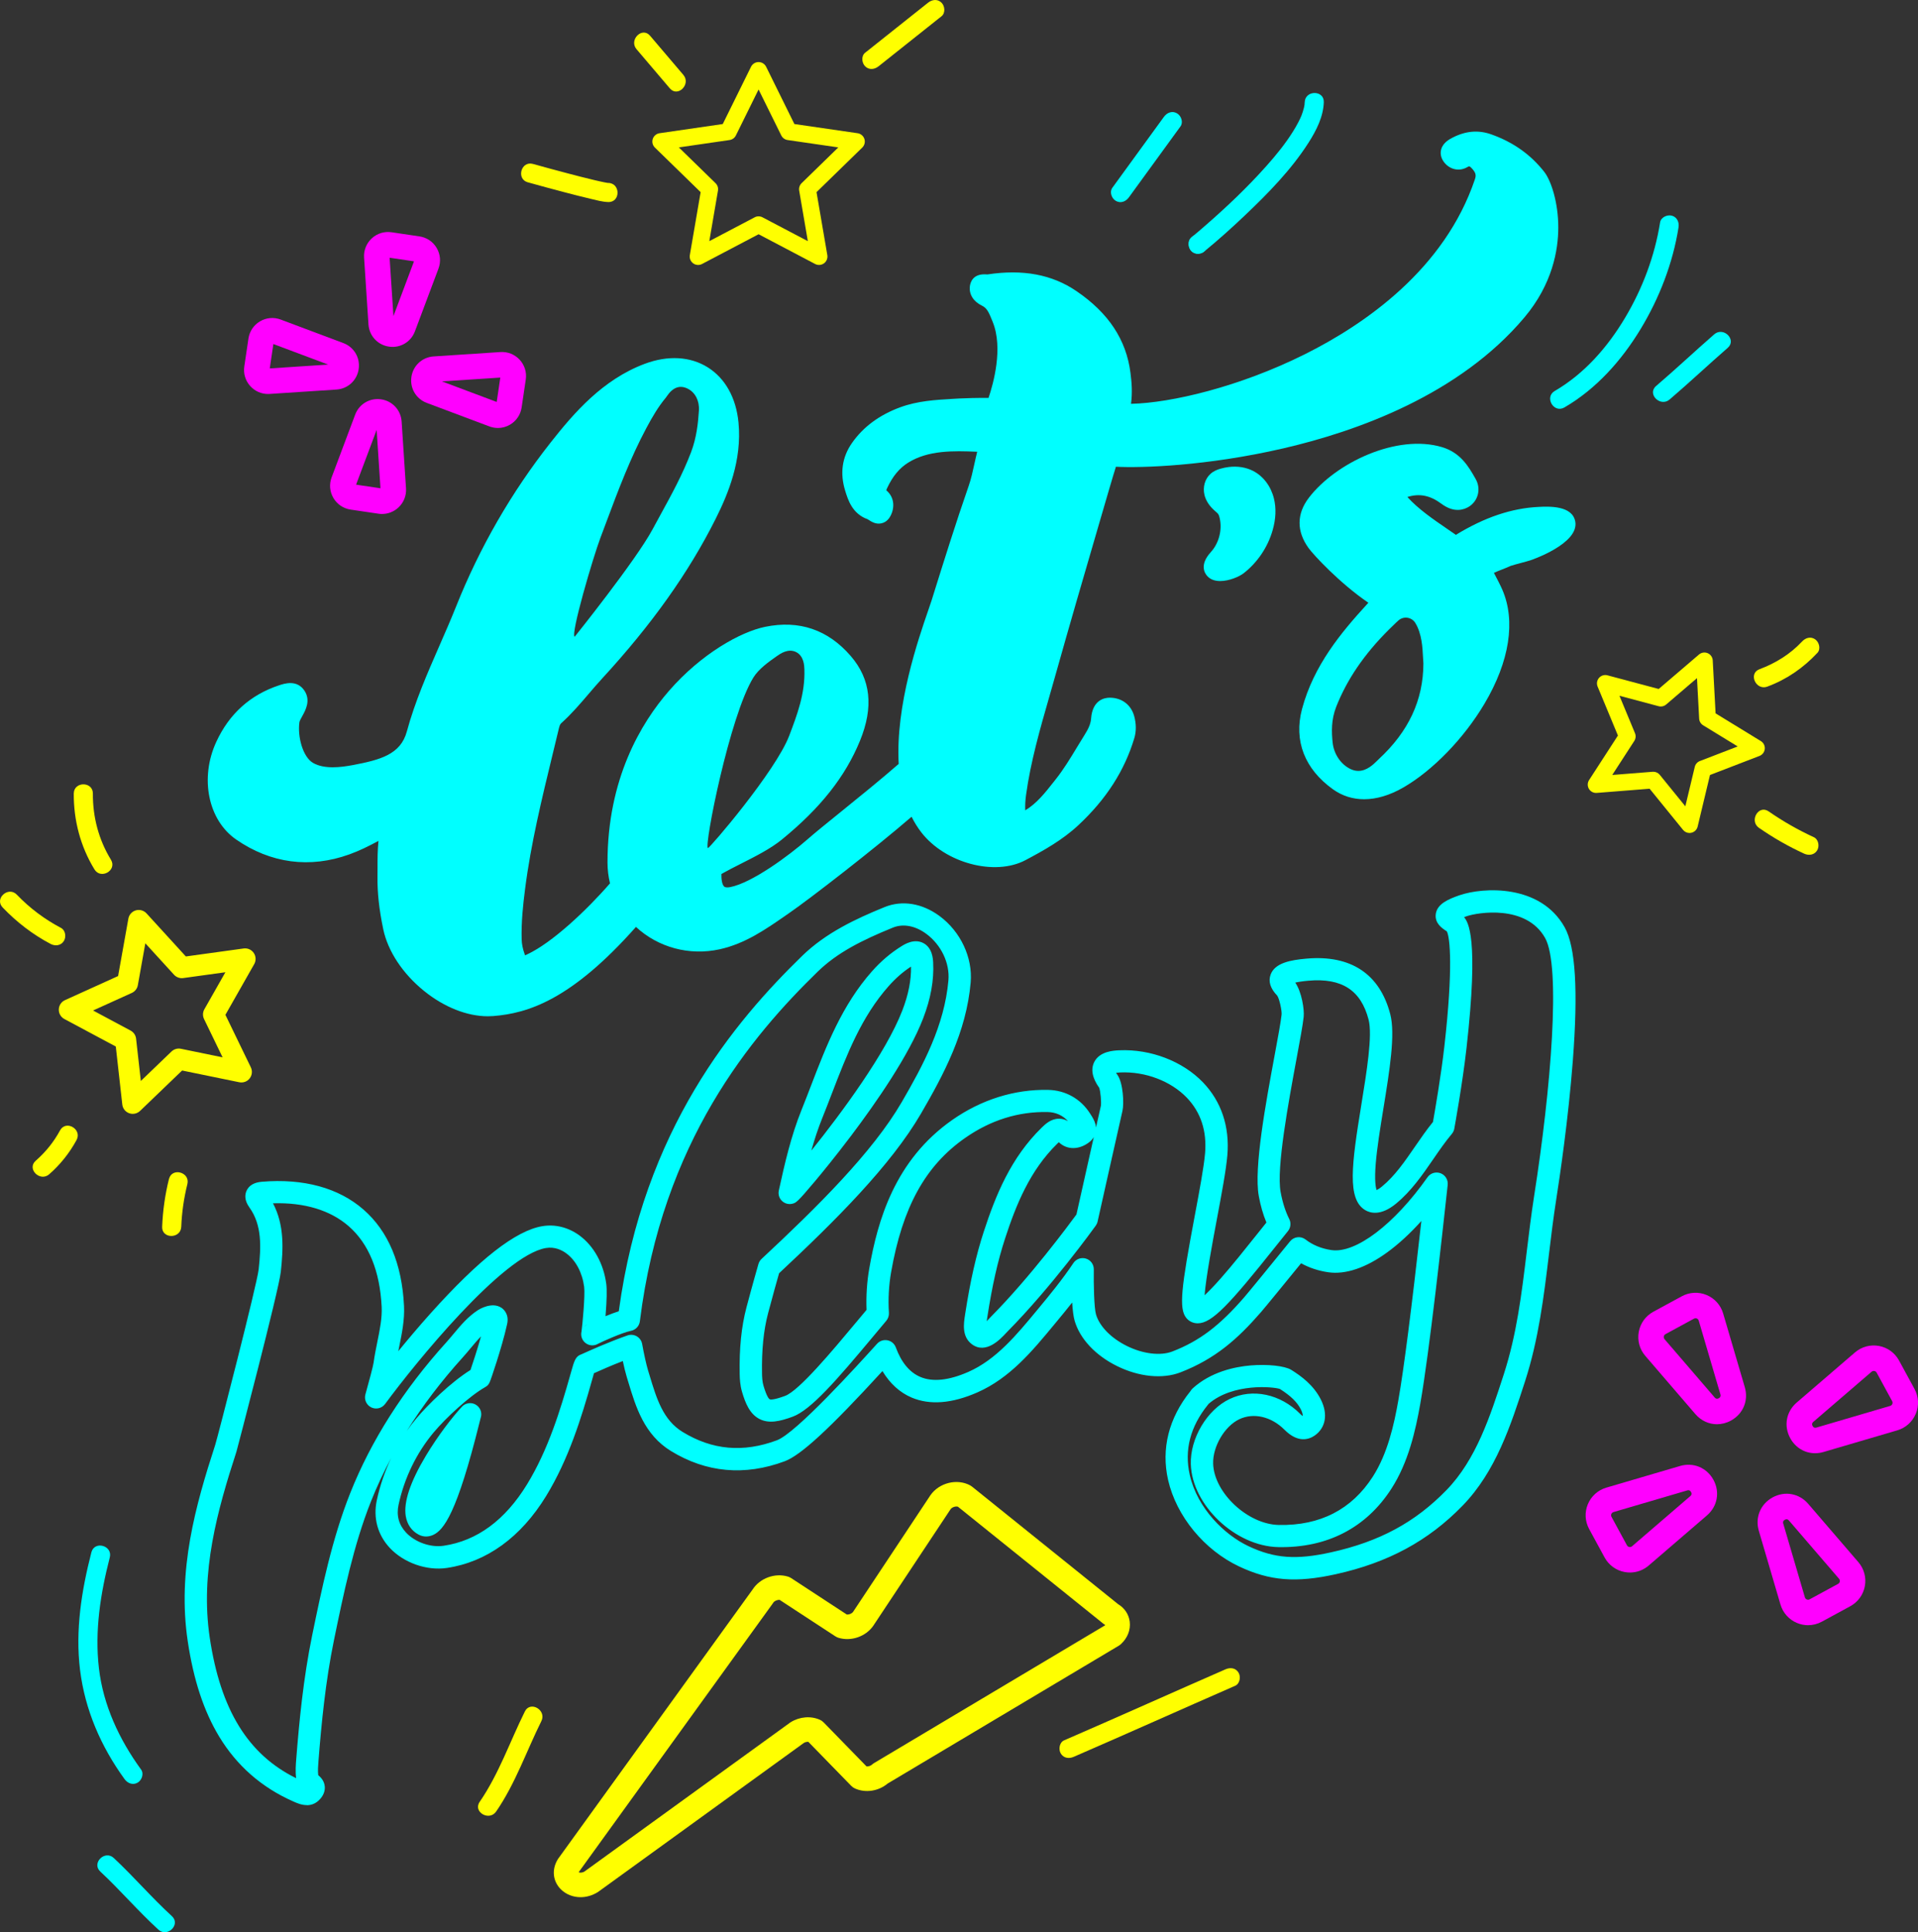 <svg xmlns="http://www.w3.org/2000/svg" width="1072.15" height="1080" viewBox="0 0 1072.15 1080"><rect x="0" y="0" width="1072.15" height="1080" fill="#333333" stroke="none"/><g id="a"/><g id="b"><g id="c"><g id="d"><g><path d="M682.09 324.77c-2.75.0-5.35-.74-7.19-2.73-1.56-1.69-4.49-6.39 1.96-13.46 4.55-4.98 6.47-12.48 4.91-19.11-.25-1.05-.51-1.77-.79-2.15-.26-.36-.86-.88-1.44-1.39-.39-.34-.77-.68-1.14-1.03-2.65-2.5-4.36-5.26-5.09-8.2-1.09-4.41.24-9.07 3.4-11.88 1.83-1.64 3.92-2.38 5.54-2.84 1.54-.44 3.1-.76 4.64-.95 4.95-.6 9.65.16 13.59 2.19 5.7 2.94 9.95 8.56 11.64 15.42 1.34 5.4 1.1 11.35-.71 17.68-2.72 9.53-8.5 18.11-16.28 24.14-2.27 1.76-7.92 4.31-13.05 4.31z" fill="aqua"/><path d="M863.2 96.03c-7.57-9.63-17.19-16.46-29.39-20.86-7.31-2.64-14.48-2.05-21.92 1.8-1.54.8-5.15 2.66-6.24 6.39-.59 2.02-.31 4.21.81 6.15 1.41 2.46 3.73 4.27 6.35 4.96 2.54.67 5.15.28 7.54-1.13.8-.47 1.17-.68 2.69 1.09 1.9 2.21 2.21 3.45 1.44 5.74-16.89 50.11-61.13 80.92-95.27 97.93-36.17 18.03-74.44 27.13-96.99 27.62.87-6.29.36-12.25-.3-17.37-2.37-18.46-12.23-33.38-30.14-45.6-13.63-9.31-29.92-12.37-49.78-9.36-.14.0-.42-.02-.63-.03-7.55-.52-8.96 4.49-9.22 6.67-.54 4.47 1.97 8.51 6.72 10.8 2.84 1.37 3.86 3.65 5.87 8.66l.21.53c5.9 14.62.31 34.5-2.37 42.4-5.51-.08-13.57.14-16.52.32-1.18.08-2.37.14-3.55.21-9.61.56-19.55 1.15-29.15 4.65-11.73 4.28-20.86 11.03-27.15 20.07-5.5 7.9-6.77 16.86-3.76 26.62 1.58 5.13 3.96 12.88 12.54 15.94.16.08.51.31.74.46 1.46.94 3.91 2.52 7 1.82 1.32-.29 3.2-1.13 4.63-3.41 2.65-4.24 3.18-10.75-1.93-15.04.05-.21.16-.58.43-1.16 3.13-6.72 6.92-11.29 11.95-14.39 11.04-6.81 24.86-6.61 38.44-6-.6 2.36-1.12 4.71-1.62 7.01-.91 4.18-1.78 8.13-3.1 11.95-7.23 20.77-13.88 42.07-20.32 62.68l-.42 1.34c-.4 1.29-1.05 3.17-1.88 5.56-5.57 16.13-18.4 53.31-16.54 85.93-9.6 8.41-22.25 18.64-32.55 26.97-7.73 6.25-14.41 11.65-18.12 14.92-10.85 9.54-31.38 24.59-43.49 26.97-1.17.23-2.72.36-3.45-.34-1.2-1.16-1.59-4.28-1.5-6.99 3.28-1.87 7.01-3.76 10.93-5.74 8.14-4.11 16.56-8.37 22.82-13.47 21.62-17.64 35.5-35.19 43.7-55.21 7.75-18.93 6.06-34.45-5.17-47.43-12.72-14.71-28.82-20.19-47.85-16.29-13.67 2.8-35.58 14.94-53.72 35.77-15.7 18.02-34.4 49.29-34.38 95.95.0 3.96.47 7.86 1.4 11.65-13.05 15.05-32.43 33.26-46.23 39.67-.5.23-.92.42-1.25.56-.08-.19-.16-.42-.25-.67-1.05-2.91-1.59-5.6-1.66-8.23-.26-9.67.76-19.25 1.91-28.15 3.25-25.38 9.42-50.69 15.37-75.18 1.19-4.88 2.37-9.75 3.54-14.64.37-1.53.73-2.34 1.24-2.8 5.74-5.15 10.7-10.95 15.49-16.56 2.43-2.84 4.94-5.77 7.48-8.53 27.65-30.05 48.39-59.22 63.41-89.19 7.02-14 14.81-32.78 12.77-53.89-1.33-13.78-7.45-24.73-17.23-30.83-9.77-6.09-22.26-6.78-35.18-1.94-23.49 8.81-39.47 27.33-52.61 44-21.87 27.76-39.64 58.57-52.81 91.57-2.93 7.34-6.18 14.76-9.32 21.93-6.74 15.41-13.72 31.34-18.26 48.06-3.47 12.77-14.79 15.83-30.39 18.76-6.42 1.2-15.69 2.39-22-1.24-5.76-3.31-8.78-14.77-7.64-22.8.1-.68.94-2.19 1.55-3.29 1.84-3.29 4.91-8.8 1.27-14.29-4.19-6.32-11.19-4-14.18-3.01-16.09 5.32-27.91 15.97-35.12 31.63-9.33 20.25-4.57 43.69 11.06 54.53 19.34 13.4 41.22 16.3 63.29 8.37 5.62-2.02 10.81-4.59 16.32-7.56-.53 5.22-.53 10.14-.53 14.96.0 1.65.0 3.29-.02 4.93-.12 8.99.9 18.35 3.21 29.44 2.57 12.31 10.89 24.91 22.84 34.56 11.24 9.08 24.05 14.13 35.64 14.13 1.04.0 2.07-.04 3.08-.12 19.03-1.53 43.33-8.75 79.71-49.82 12.42 11.5 29.86 16.25 46.89 12.48 14.08-3.12 25.45-11 36.44-18.62l2.38-1.65c11.3-7.79 47.3-35.6 68.36-53.79 1.57 3.15 3.39 6.07 5.44 8.72 13.31 17.21 41.06 24.62 58.21 15.55 10.11-5.35 20.72-11.26 29.62-19.58 15.56-14.53 25.78-30.43 31.24-48.61 1.14-3.79 1.11-8.08-.08-12.38-1.75-6.31-6.97-10.24-13.64-10.24-2.88.0-9.68 1.15-10.45 11.74-.22 3.08-1.66 5.92-3.74 9.24-1.43 2.27-2.84 4.6-4.2 6.84-3.8 6.28-7.4 12.21-11.69 17.63l-1.23 1.56c-4.91 6.23-9.55 12.12-15.94 15.95-.12-2.67.03-5.55.45-8.57 2.55-18.58 7.85-37.03 12.98-54.86 1.09-3.79 2.18-7.58 3.24-11.37 8.05-28.67 16.54-57.75 24.75-85.88 1.75-5.99 3.5-11.97 5.24-17.96 1.96-6.72 3.23-10.88 4.03-13.41 14.31.74 50.84-.39 93.5-10.25 41.47-9.58 98.54-30.06 134.86-73.22 15.63-18.57 18.92-37.62 18.92-50.32.0-13.81-3.96-26.07-7.87-31.05zM335.73 300.35c1.07-2.84 2.14-5.68 3.2-8.53 6.55-17.53 13.33-35.65 22.43-52.65 3.5-6.53 6.68-11.91 10.82-16.88.13-.16.37-.51.58-.82 3.36-4.99 7.29-6.41 11.68-4.22 4.2 2.1 6.6 6.78 6.25 12.22-.45 6.96-1.31 15.16-4.37 23.23-4.66 12.3-10.96 23.8-17.06 34.93-1.49 2.72-2.97 5.43-4.44 8.16-9.4 17.52-43.58 60.11-43.58 60.11-2.43-1.19 10.23-44.3 14.49-55.57zm59.98 173.66c-2.19-1.09 12.2-74.01 25.44-95.34 3.01-4.85 8.6-8.78 13.09-11.93l.06-.04c1.89-1.33 6.31-4.43 10.7-2.24 4.39 2.19 4.58 7.62 4.65 9.67.47 13.54-4.08 25.49-8.47 37.05-7.57 19.92-44.71 63.22-45.47 62.85z" fill="aqua"/><path d="M880.56 291.52c-1.62-9.08-14.81-8.46-20.45-8.19-15.13.72-30.28 5.83-46.28 15.62-1.51-1.05-3.03-2.09-4.52-3.11-8.11-5.55-16.48-11.28-22.6-18.05 6.79-2.11 12.69-.93 19.1 3.83 7.06 5.25 12.59 3.26 15.26 1.62 5.25-3.24 6.93-10.04 3.83-15.48l-.24-.43c-3.62-6.35-8.12-14.26-18.48-17.38-25.31-7.62-59.57 8.75-74.49 28.21-6.95 9.06-6.99 18.84-.14 28.27 2.59 3.57 17.07 19.35 33.36 30.47-.35.39-.68.75-.96 1.06-14.09 15.43-29.66 33.94-36.15 58.43-4.67 17.61 1.5 33.53 17.38 44.83 5.17 3.68 11.05 5.51 17.37 5.51 6.83.0 14.17-2.15 21.66-6.43 16.56-9.48 34.04-27.48 45.61-46.98 14.02-23.64 17.55-46.28 9.95-63.75-1.06-2.44-3.04-6.28-4.68-9.37 1.34-.64 2.88-1.24 4.38-1.83 1.63-.64 3.31-1.29 4.96-2.07.79-.29 3.61-1.05 5.49-1.56 2.17-.58 4.22-1.13 5.64-1.58.27-.09 27.23-9.2 25.01-21.63zM770.79 424.26c-.35.32-.7.67-1.06 1.02-2 1.97-5.7 5.61-10.44 5.61-1.32.0-2.73-.28-4.2-.97-5.48-2.54-9.46-8.35-10.15-14.82-.62-5.84-.87-12.8 2.01-20.09 6.06-15.32 15.66-29.39 29.34-43.01 3.64-3.63 5.28-5.08 5.45-5.23 1.38-1.21 3.22-1.75 5.04-1.48 1.82.28 3.42 1.34 4.38 2.91 3.65 5.97 4.04 13.87 4.29 19.1.05 1.13.11 2.2.18 2.84.03.24.04.49.04.73-.09 20.49-8.23 37.96-24.9 53.39z" fill="aqua"/><path d="M171.49 1008.95c-3 0-5.72-1.23-7.3-1.94l-.52-.23c-17.49-7.76-31.32-19.9-41.12-36.08-8.61-14.23-14.38-31.71-17.62-53.46-5.88-39.43 4.37-75.77 15.37-109.62 1.47-4.68 23.39-89.81 24.29-98.11 1.35-12.57 1.97-24.69-5.2-34.67-2.94-4.09-2.46-7.33-1.54-9.33 1.36-2.95 4.21-4.62 8.49-4.98 23.31-1.96 42.97 3.41 56.84 15.54 13.86 12.11 21.48 30.21 22.66 53.8.39 7.77-1.16 15.37-2.66 22.73-.18.89-.36 1.77-.54 2.64 5.26-6.44 11.4-13.72 17.96-21.05 27.18-30.32 47.61-46.3 62.48-48.82 7.24-1.23 14.67.63 20.92 5.24 7.99 5.9 13.43 15.77 14.91 27.08.41 3.16.29 8.99-.38 17.33-.02.22-.04.44-.05.65 2.81-1.16 5.29-2.08 7.42-2.77 13.8-101.89 64.97-162.07 102.49-198.61 13.2-12.85 29.94-20.71 46.08-27.28 9.81-4 21.01-2.18 30.72 4.98 11.79 8.7 18.62 23.28 17.41 37.16-2.43 27.75-15.04 51.38-27.74 73.22-16.92 29.09-48.04 60.07-79.36 89.3-1.05 3.69-3.69 13.03-6.16 22.4-2.52 9.55-3.62 20.63-3.37 33.87.03 1.75.15 4.34.79 6.51 1.88 6.42 3.16 7.49 3.51 7.66.34.17 1.98.55 8.58-1.89 7.82-2.89 26.34-25.09 39.87-41.3 1.92-2.31 3.82-4.58 5.68-6.79-.31-7.7.2-15.64 1.51-23.1 4.71-26.85 14.24-60.56 46.44-83.08 16.25-11.37 34.8-17.17 53.58-16.77 9.66.2 18.17 4.98 23.35 13.12l.33.52c.98 1.51 2.2 3.39 2.76 5.68.14.57.23 1.14.28 1.7 1.25-5.57 2.25-9.98 2.72-12.03.36-1.76-.17-8.33-.95-10.23-1.59-2.26-5.68-8.37-2.8-14.24 3.03-6.17 11.06-6.52 14.09-6.65 17.47-.77 35.4 6.11 46.76 17.94 10.25 10.68 14.96 24.75 13.61 40.71-.7 8.3-3.25 21.88-5.95 36.25-2.37 12.62-5.99 31.92-6.78 42.01 2.05-1.88 4.94-4.79 8.93-9.31 6.54-7.4 14.06-16.85 20.71-25.18 1.69-2.11 3.33-4.18 4.92-6.16-1.86-4.47-3.29-9.45-4.27-14.83-2.83-15.58 3.95-52.13 8.9-78.82 1.82-9.83 3.4-18.33 3.86-22.56.23-2.11-1.25-8.98-2.47-10.63-3.85-4-5.08-7.96-3.65-11.78 2.42-6.49 11.1-8.11 20.12-8.89 24.73-2.15 40.89 8.59 46.74 31.05 2.92 11.25-.35 31.36-3.81 52.64-1.78 10.94-3.62 22.25-4.33 31.19-.73 9.21.0 13.03.51 14.5.67-.31 1.68-.91 2.98-1.98 7.2-5.92 12.66-13.85 18.44-22.25 3.17-4.61 6.45-9.37 10.09-13.86 1.03-5.79 4.57-26.26 6.36-42.16l.06-.53c4.9-43.32 3.09-60.44 1.34-63.81-.21-.15-.49-.34-.71-.48-1.99-1.33-6.14-4.1-5.49-9.19.73-5.73 7.19-8.42 13.18-10.5 13.36-4.63 45.34-6.35 58.87 17.87 6.1 10.91 7.59 35.38 4.55 74.82-2.5 32.46-7.32 64.98-9.28 77.46-1.59 10.15-2.84 20.45-4.04 30.42-2.83 23.4-5.76 47.59-13.37 71.07l-.02.07c-8.03 24.76-16.34 50.36-34.93 69.48-19.12 19.66-41.64 31.83-70.85 38.28-22.23 4.91-36.88 3.74-54.02-4.33-19.5-9.18-35.08-28.12-39.69-48.26-4-17.49.33-34.7 12.51-49.79.33-.57.74-1.08 1.22-1.51 10.14-9.17 23.23-12.03 32.42-12.81 9.37-.8 19.11.26 22.65 2.47 5.58 3.48 12.51 8.52 16.58 16.63 4.06 8.09 2.73 15.79-3.49 20.11-3.01 2.08-9.19 4.44-16.85-3.26-7.35-7.38-17.27-9.69-25.28-5.87-8.22 3.91-14.9 15.3-14.6 24.86.52 16.29 19.37 33.88 36.68 34.23 23.08.46 40.77-8.63 52.58-27.02 8.21-12.79 11.84-28.85 14.3-42.88 3.03-17.23 7.34-50.83 12.83-100.01-6.27 6.97-12.69 12.89-19.04 17.51-11.95 8.71-23.38 12.56-33.02 11.15-5.55-.81-10.63-2.5-15.17-5.02-8.91 10.95-20.1 24.65-22.5 27.4-12.74 14.65-25.25 25.96-44.92 33.57-9.96 3.86-23.22 2.54-35.46-3.51-12.12-5.99-20.77-15.24-23.72-25.36-.69-2.36-1.11-6.11-1.37-10.16-3.14 3.99-6.13 7.59-8.68 10.67l-1.52 1.84c-12.08 14.61-24.58 29.71-42.75 37.71-14.21 6.26-26.59 7.23-36.79 2.9-6.6-2.8-12.14-7.85-16.31-14.8-29.59 32.31-45.64 47.07-54.67 50.42-22.36 8.31-43.75 6.38-63.56-5.74-14.96-9.15-19.64-24.65-23.77-38.32-.32-1.06-.64-2.11-.96-3.16-.69-2.24-1.47-5.48-2.18-8.81-6.67 2.59-12.9 5.36-16.12 6.81-.22.77-.49 1.73-.78 2.76l-.44 1.57c-5.73 20.31-12.91 43.71-25.54 64.34-14.09 23.01-33.28 36.9-55.49 40.17-11.25 1.66-24.07-2.85-31.88-11.21-6.82-7.3-9.39-16.8-7.24-26.74 1.77-8.17 4.48-16.09 8.04-23.55-4.31 8.04-8.1 16.19-11.37 24.42-9.71 24.47-15.25 51.33-20.61 77.31-4.79 23.21-7.08 47.25-8.69 67.71-.2 2.57-.43 5.44-.14 7.86 1.25 1.07 3.4 3.09 3.67 6.4.13 1.63-.18 4.13-2.44 6.77-2.38 2.77-5.09 3.64-7.61 3.64zm-18.86-336.32c6.41 12.21 5.7 25.51 4.34 38.2-1.15 10.67-24.61 99.98-24.82 100.63-10.54 32.44-20.38 67.18-14.9 103.93 5.99 40.2 21.37 65.26 48.29 78.51-.49-3.75-.2-7.5.05-10.61 1.64-20.84 3.99-45.37 8.91-69.25 5.47-26.51 11.12-53.92 21.23-79.39 11.71-29.5 29.8-57.89 53.77-84.39 1.32-1.46 2.61-3.01 3.98-4.64 4.01-4.81 8.15-9.78 13.81-13.42.31-.2 7.74-4.9 13.13-1.15 1.03.71 4.28 3.47 3.07 8.98-1.53 6.96-4.02 15.26-5.84 21-1.06 3.34-1.98 6.1-2.57 7.82-1.45 4.28-1.8 5.3-3.9 6.49-8.67 4.89-21.92 17.09-28.86 25.4-9.53 11.43-16.28 25.35-19.52 40.27-1.3 6 .1 11.24 4.17 15.59 5.07 5.42 13.69 8.46 20.97 7.39 18.7-2.75 34.41-14.31 46.68-34.35 11.8-19.28 18.67-41.71 24.17-61.22l.44-1.56c1.76-6.26 2.48-8.81 5.8-9.9.18-.08.42-.19.74-.33 3.63-1.64 14.68-6.63 25.01-10.21 1.72-.6 3.61-.41 5.19.51 1.57.92 2.66 2.48 2.98 4.27 1.01 5.61 2.38 11.76 3.26 14.63.33 1.07.65 2.14.98 3.22 3.83 12.66 7.44 24.63 18.35 31.3 16.62 10.17 33.86 11.7 52.72 4.69 10.74-3.99 44.82-41.61 56.02-53.97 1.46-1.61 3.66-2.35 5.8-1.93 2.14.41 3.9 1.92 4.66 3.96 3.1 8.42 7.71 13.98 13.71 16.52 6.91 2.94 15.96 1.98 26.9-2.84 15.47-6.81 27.01-20.76 38.17-34.25l1.53-1.85c5.32-6.42 12.6-15.2 18.97-24.72 1.54-2.29 4.4-3.3 7.03-2.48 2.64.82 4.41 3.29 4.37 6.05-.14 8.22.16 21.44 1.22 25.11 1.95 6.68 8.41 13.29 17.28 17.68 9.03 4.46 18.78 5.63 25.45 3.06 14.98-5.8 26.2-14.24 40.01-30.13 2.36-2.71 15.21-18.43 25.77-31.44 2.13-2.63 5.98-3.07 8.65-1 4 3.1 8.87 5.09 14.45 5.91 13.58 1.99 35.16-14.37 53.71-40.71 1.64-2.33 4.64-3.25 7.3-2.24 2.66 1.01 4.3 3.69 3.98 6.52-.11 1.01-.3 2.74-.56 5.07-2.38 21.78-9.62 88.04-14.75 117.19-2.68 15.25-6.69 32.81-16.09 47.45-14.1 21.97-36 33.29-63.31 32.74-23.94-.48-48.15-23.41-48.88-46.28-.46-14.46 9.07-30.49 21.69-36.5 12.85-6.12 28.34-2.85 39.47 8.33.56.57 1 .94 1.32 1.19.26-.99-.44-2.64-.95-3.67-2.06-4.1-5.69-7.65-11.76-11.47-3.67-1.25-26.13-3.41-39.81 8.32-.12.16-.24.33-.38.5-9.91 12.22-13.32 25.44-10.15 39.31 4.3 18.82 19.6 33.54 32.85 39.77 14.53 6.84 26.57 7.74 46.03 3.44 27.1-5.99 47.03-16.72 64.61-34.81 16.58-17.04 24.42-41.24 32.01-64.64l.02-.07c7.24-22.33 9.97-44.86 12.85-68.72 1.22-10.07 2.48-20.48 4.1-30.85 9.47-60.35 15.05-128.37 6.17-144.27-10.54-18.86-37.75-14.32-43.93-12.18-.5.17-.96.34-1.38.49.03.04.06.08.09.12 2.05 2.68 8.29 10.85 1.27 73l-.06.52c-2.14 19.05-6.58 43.55-6.77 44.59-.19 1.06-.66 2.06-1.35 2.89-3.7 4.41-6.98 9.17-10.45 14.22-6.01 8.74-12.23 17.77-20.79 24.81-8.52 7.01-14.45 5.27-17.22 3.61-10.2-6.11-7.61-25.39-2.15-58.95 2.96-18.18 6.32-38.79 4.05-47.5-4.28-16.48-14.96-23.4-33.6-21.78-3.47.3-5.83.7-7.4 1.06 3.62 5.21 5.15 15.1 4.7 19.19-.51 4.69-2.05 12.98-4 23.47-4.5 24.29-11.31 61-8.89 74.33 1.05 5.76 2.67 10.86 4.84 15.18 1.1 2.18.81 4.81-.72 6.71-2.29 2.83-4.74 5.91-7.28 9.09-25.37 31.83-35.16 42.43-43.11 42.47h-.05c-2.55.0-4.82-1.07-6.41-3.02-4.25-5.23-2.82-16.86 4.73-57.03 2.64-14.06 5.13-27.34 5.78-35 1.05-12.46-2.38-22.9-10.18-31.04-8.96-9.33-23.22-14.74-37.23-14.13-.98.04-1.75.12-2.35.2.22.36.49.79.83 1.27 3.15 4.46 3.69 15.95 2.76 19.99-2.02 8.79-13.78 61.34-13.9 61.87-.18.82-.53 1.6-1.02 2.28-1.01 1.4-24.97 34.6-49.41 59.26-.23.23-.51.53-.82.87-3.05 3.28-11.16 11.98-18.98 6.21-5.79-4.27-4.63-11.63-3.87-16.5l.1-.66c2.81-18.22 6.12-32.83 10.42-45.96 6.59-20.16 15.06-41.12 32.28-57.94 1.93-1.89 5.15-5.03 9.67-5.03.04.0.09.0.13.0 1.73.02 3.38.48 4.97 1.39-2.9-3.23-6.87-5.03-11.42-5.12-16.35-.34-31.91 4.54-46.18 14.53-22.2 15.52-34.94 38.66-41.31 75.02-1.28 7.33-1.71 15.17-1.22 22.68.1 1.61-.42 3.19-1.45 4.42-2.34 2.78-4.76 5.68-7.22 8.63-20.64 24.74-34.94 41.24-45.11 45-7.32 2.7-13.26 3.96-18.49 1.33-5.55-2.79-8.02-9-9.86-15.29-1.06-3.61-1.24-7.31-1.29-9.78-.28-14.41.96-26.6 3.78-37.29 3.2-12.13 6.67-24.2 6.71-24.32.31-1.08.91-2.06 1.74-2.83 31.04-28.92 62.02-59.55 78.35-87.63 11.99-20.62 23.89-42.85 26.1-68.04.85-9.64-4.02-19.87-12.39-26.05-6.14-4.53-12.93-5.79-18.63-3.47-17.29 7.05-31.07 13.94-42.09 24.67-36.68 35.72-86.89 94.84-99.36 195.36-.33 2.66-2.33 4.82-4.96 5.34-4.94.99-16.16 6.08-18.36 7.21-1.69 1.03-3.79 1.21-5.64.44-2.53-1.05-4.08-3.63-3.81-6.36.03-.33.08-.64.15-.93.48-3.38 2.09-20.19 1.47-24.96-1.05-7.97-4.68-14.78-9.96-18.68-2.48-1.83-6.47-3.83-11.44-2.99-24.16 4.11-73.06 64.31-89.86 87.16-1.78 2.42-5.05 3.23-7.75 1.91-2.7-1.32-4.08-4.39-3.26-7.29 2.06-7.3 4.34-15.94 4.58-17.76.53-3.92 1.32-7.8 2.08-11.55 1.4-6.9 2.73-13.42 2.42-19.62-1-20.08-7.2-35.23-18.42-45.04-10.26-8.97-24.82-13.36-42.35-12.81zm116.25 74.34c-1.98 2.01-3.88 4.28-5.83 6.62-1.38 1.66-2.82 3.38-4.31 5.03-12.03 13.3-22.51 27.07-31.36 41.22 1.7-2.44 3.49-4.79 5.39-7.06 6.18-7.41 19.25-20.21 30.23-27.04 1.21-3.52 3.73-11.14 5.88-18.76zm66.36 3.54c-.09.08-.19.16-.29.23-.09.07-.19.14-.29.21.2-.13.39-.28.58-.44zm2.1-3.97c-.11.58-.23 1.09-.39 1.55.19-.48.33-1 .39-1.55zm-9.2-6.19c-.68.38-1.24.85-1.68 1.36.48-.51 1.06-.94 1.7-1.33v-.03zm263.73-101.91c-.24.22-.53.49-.88.83-15.3 14.94-23.05 34.25-29.14 52.9-4.08 12.48-7.24 26.45-9.94 43.99l-.11.69c-.07.45-.16 1.01-.24 1.61.7-.7 1.32-1.37 1.67-1.74.42-.45.79-.84 1.09-1.15 21.4-21.6 43.16-50.95 47.4-56.75 1.21-5.41 6.06-27.09 9.7-43.28-.64 1.1-1.51 2.09-2.6 2.92-5.7 4.35-12.46 4.32-16.95-.03zm-353.66 220.38c-1.45.0-2.89-.36-4.23-1.08-3.94-2.1-6.41-5.69-7.17-10.36-1.26-7.8 2.52-19.12 11.24-33.67 6.81-11.36 15.1-22.04 20.03-27.29.78-.94 1.94-1.78 3.7-2.07 2.45-.41 4.91.69 6.26 2.78 1.05 1.64 1.25 3.63.64 5.39-.11.41-.34 1.36-.57 2.28-12.65 50.95-20.01 60.48-26.09 63.18-1.25.55-2.53.83-3.81.83zm30.35-65.98c-.29.71-.71 1.37-1.26 1.95-.04.04-.07.07-.11.11.62-.63 1.08-1.35 1.36-2.06zm172.88-119.84c-1.58.0-3.13-.6-4.3-1.72-1.57-1.5-2.25-3.71-1.79-5.83 3.38-15.52 6.9-30.66 12.72-45.11 1.82-4.51 3.6-9.15 5.33-13.65 8.48-22.05 17.25-44.84 34.04-63.79 5.05-5.7 10.48-10.3 16.59-14.09 1.74-1.08 7.04-4.35 12.13-1.68 5.05 2.65 5.37 8.83 5.47 10.86.51 9.91-1.33 20.13-5.61 31.26-7.93 20.61-26.24 46.99-40.2 65.5-8.87 11.75-16.56 21.1-20.35 25.62-9.83 11.72-10.54 11.91-12.43 12.41-.53.14-1.07.21-1.61.21zm67.82-132.74c-4.57 2.99-8.57 6.49-12.49 10.9-15.29 17.26-23.28 38.02-31.74 60-1.75 4.54-3.55 9.23-5.41 13.83-2.36 5.86-4.34 11.92-6.08 18.12 16.79-20.91 41.74-54.64 50.86-78.33 3.4-8.83 4.99-16.87 4.85-24.52z" fill="aqua"/></g><path d="M390.24 148.09c-.98.0-1.94-.3-2.76-.9-1.45-1.05-2.17-2.84-1.87-4.6l6.04-35.19-25.57-24.92c-1.28-1.25-1.74-3.12-1.19-4.82.55-1.7 2.02-2.94 3.8-3.2l35.33-5.13 15.8-32.02c.79-1.6 2.43-2.62 4.22-2.62s3.42 1.02 4.22 2.62l15.8 32.02 35.33 5.13c1.77.26 3.24 1.5 3.8 3.2.55 1.7.09 3.57-1.19 4.82l-25.57 24.92 6.04 35.19c.3 1.76-.42 3.55-1.87 4.6-1.45 1.05-3.37 1.19-4.95.36l-31.6-16.62-31.6 16.62c-.69.36-1.44.54-2.19.54zm33.79-27.17c.75.0 1.5.18 2.19.54l25.36 13.33-4.84-28.24c-.26-1.53.24-3.08 1.35-4.16l20.52-20-28.35-4.12c-1.53-.22-2.86-1.18-3.54-2.57l-12.68-25.69-12.68 25.69c-.68 1.39-2.01 2.35-3.54 2.57l-28.35 4.12 20.52 20c1.11 1.08 1.61 2.64 1.35 4.16l-4.84 28.24 25.36-13.33c.68-.36 1.44-.54 2.19-.54z" fill="#ff0"/><path d="M944.43 465.59c-1.38.0-2.72-.62-3.61-1.72l-18.69-23.02-29.56 2.34c-1.77.14-3.46-.73-4.37-2.26-.91-1.52-.87-3.43.09-4.92l16.12-24.89-11.36-27.38c-.68-1.64-.37-3.52.8-4.85 1.17-1.33 2.99-1.89 4.7-1.43l28.65 7.64 22.53-19.27c1.35-1.15 3.23-1.44 4.86-.74 1.63.7 2.72 2.26 2.82 4.03l1.59 29.61 25.29 15.48c1.51.92 2.37 2.63 2.21 4.39s-1.31 3.29-2.96 3.92l-27.67 10.66-6.9 28.83c-.41 1.72-1.77 3.06-3.5 3.46-.34.08-.69.12-1.03.12zm-20.23-34.23c1.4.0 2.73.63 3.61 1.72l14.28 17.59 5.28-22.04c.36-1.49 1.42-2.71 2.85-3.26l21.15-8.15-19.33-11.83c-1.31-.8-2.14-2.19-2.22-3.72l-1.21-22.63-17.22 14.73c-1.17 1-2.74 1.35-4.23.96l-21.9-5.84 8.69 20.93c.59 1.42.44 3.03-.39 4.32l-12.32 19.02 22.59-1.79c.12.0.25-.01.37-.01z" fill="#ff0"/><path d="M74.21 622.58c-.67.0-1.35-.11-2-.35-2.11-.76-3.6-2.65-3.85-4.88l-3.63-32.41-28.76-15.38c-1.97-1.06-3.18-3.14-3.1-5.38s1.41-4.24 3.45-5.16l29.7-13.47 5.74-32.1c.39-2.2 2.01-3.99 4.16-4.61 2.15-.62 4.47.03 5.98 1.68l21.99 24.08 32.3-4.46c2.22-.31 4.42.67 5.67 2.53 1.26 1.85 1.35 4.26.25 6.21l-16.11 28.35 14.22 29.35c.98 2.01.72 4.41-.65 6.18-1.37 1.77-3.63 2.6-5.83 2.15l-31.94-6.56-23.51 22.59c-1.11 1.07-2.58 1.64-4.08 1.64zm-22.18-57.77 20.97 11.22c1.71.91 2.86 2.61 3.07 4.53l2.65 23.64 17.15-16.48c1.4-1.34 3.36-1.91 5.26-1.52l23.3 4.79-10.37-21.41c-.84-1.74-.78-3.79.18-5.47l11.75-20.68-23.56 3.25c-1.92.26-3.84-.43-5.15-1.86l-16.04-17.57-4.19 23.41c-.34 1.91-1.6 3.52-3.36 4.32l-21.66 9.82z" fill="#ff0"/><path d="M324.51 1060.41c-4.12.0-8.08-1.5-11.02-4.43-4.51-4.5-5.18-11.07-1.69-16.74.09-.15.18-.29.28-.42l108.63-150.39c4.05-6.32 12.49-9.42 19.75-7.21.62.19 1.22.47 1.76.82l31.17 20.4c1.27.08 2.77-.54 3.47-1.49l43.15-65.06s.06-.1.1-.15c4.9-6.99 14.86-9.46 22.21-5.5.37.2.72.43 1.05.7l81.66 65.7c3.63 2.18 5.97 5.71 6.48 9.79.57 4.59-1.24 9.16-4.95 12.56-.34.31-.71.59-1.11.83l-129.24 77.06c-5.14 4.3-12.39 5.42-18.29 2.77-.79-.35-1.5-.85-2.1-1.47l-23.97-24.6c-.72-.05-1.62.11-2.44.57l-114.9 83.2c-.13.1-.27.19-.41.27-3.03 1.88-6.36 2.8-9.59 2.8zm-1.05-13.94c.56.26 1.76.46 3.25-.4l114.91-83.21c.13-.1.27-.19.41-.27 4.99-3.09 11.23-3.6 16.29-1.33.79.35 1.5.85 2.1 1.47l23.98 24.6c.99.07 2.27-.28 3.16-1.1.34-.31.72-.59 1.11-.83l129-76.91c.06-.08.11-.15.15-.21-.33-.19-.65-.4-.95-.64l-81.4-65.49c-1.21-.35-3.2.18-4.1 1.4l-43.15 65.06s-.07.1-.1.15c-4.2 6-12.36 8.81-19.39 6.67-.62-.19-1.22-.47-1.76-.82l-31.17-20.39c-1.34-.07-2.95.62-3.58 1.64-.09.14-.18.29-.28.42l-108.49 150.2z" fill="#ff0"/><g><g><path d="M959.77 796.06c-4.5.0-8.87-1.96-12.08-5.68l-28-32.55c-3.19-3.71-4.51-8.59-3.63-13.4.88-4.81 3.85-8.9 8.14-11.24l15.9-8.64c4.29-2.34 9.35-2.6 13.86-.73 4.51 1.88 7.89 5.64 9.27 10.33l12.1 41.2c2.19 7.46-.93 14.96-7.76 18.68-2.52 1.37-5.19 2.03-7.82 2.03zm-28.76-50.36c-.65.35-.87.9-.94 1.3-.07.4-.06.99.42 1.55l28 32.55c.24.28.98 1.14 2.3.42 1.32-.72 1-1.8.9-2.16l-12.1-41.2c-.21-.71-.7-1.04-1.07-1.19s-.96-.27-1.6.08l-15.9 8.64z" fill="#f0f"/><path d="M1010.72 908.39c-2.09.0-4.19-.41-6.18-1.24-4.51-1.87-7.89-5.64-9.27-10.33l-12.1-41.2c-2.19-7.46.93-14.96 7.75-18.68 6.83-3.71 14.82-2.25 19.89 3.65l28 32.55c3.19 3.71 4.51 8.59 3.63 13.4-.88 4.81-3.85 8.9-8.14 11.24l-15.9 8.64c-2.4 1.3-5.04 1.96-7.68 1.96zm-12.02-59.22c-.28.0-.61.08-.98.28-1.32.72-1 1.8-.9 2.16l12.1 41.2c.21.71.7 1.04 1.07 1.19.38.16.96.27 1.6-.08l15.9-8.64c.65-.35.87-.9.94-1.3.07-.4.06-.99-.42-1.55l-28-32.55c-.17-.2-.6-.7-1.32-.7z" fill="#f0f"/></g><g><path d="M911.13 878.94c-.97.0-1.95-.09-2.93-.27-4.81-.88-8.9-3.85-11.24-8.14l-8.64-15.9c-2.33-4.29-2.6-9.35-.72-13.86 1.87-4.51 5.64-7.89 10.33-9.27l41.2-12.1c7.46-2.19 14.96.92 18.68 7.75 3.71 6.83 2.25 14.82-3.65 19.89l-32.55 28c-2.95 2.54-6.65 3.9-10.47 3.9zm32.66-45.99c-.28.0-.53.07-.66.11l-41.2 12.1c-.71.21-1.04.7-1.19 1.07-.16.37-.27.96.08 1.6l8.64 15.9c.35.65.9.87 1.3.94.4.07.99.06 1.55-.42l32.55-28c.28-.24 1.14-.98.42-2.3-.45-.82-1.03-1.01-1.5-1.01z" fill="#f0f"/><path d="M1014.65 812.27c-5.75.0-11.02-3.08-13.94-8.45-3.71-6.83-2.25-14.82 3.65-19.89l32.55-28c3.71-3.19 8.59-4.51 13.4-3.63 4.81.88 8.9 3.85 11.24 8.14l8.64 15.9c2.33 4.29 2.6 9.35.72 13.86-1.87 4.51-5.64 7.89-10.33 9.27l-41.2 12.1c-1.59.47-3.18.69-4.74.69zm32.74-46c-.36.0-.79.1-1.19.45l-32.55 28c-.28.24-1.14.98-.42 2.3.72 1.32 1.8 1 2.16.9l41.2-12.1c.71-.21 1.04-.7 1.19-1.07.16-.37.27-.96-.08-1.6l-8.64-15.9c-.35-.65-.9-.87-1.3-.94-.11-.02-.23-.03-.36-.03z" fill="#f0f"/></g></g><g><g><path d="M219.43 193.89c-.67.0-1.34-.05-2.02-.15-6.32-.93-11.02-6.03-11.44-12.41l-2.45-37.35c-.27-4.07 1.3-7.99 4.3-10.75 3-2.77 7.03-4.01 11.07-3.41l15.6 2.31c4.04.6 7.54 2.95 9.61 6.47 2.07 3.51 2.44 7.72 1 11.54l-13.15 35.04c-2 5.34-6.98 8.72-12.52 8.72zm-1.64-49.84 2.14 32.63 11.49-30.62-13.63-2.01z" fill="#f0f"/><path d="M213.57 287.29c-.66.0-1.32-.05-1.98-.15l-15.6-2.31c-4.04-.6-7.54-2.95-9.61-6.47-2.07-3.51-2.44-7.72-1-11.54l13.15-35.04c2.24-5.98 8.22-9.5 14.54-8.57 6.32.93 11.02 6.03 11.44 12.41l2.45 37.35c.27 4.07-1.3 7.99-4.3 10.75-2.51 2.31-5.73 3.56-9.08 3.56zm-14.52-16.39 13.63 2.01-2.14-32.63-11.49 30.62z" fill="#f0f"/></g><g><path d="M149.84 220.22c-3.75.0-7.3-1.55-9.86-4.33-2.77-3-4.01-7.03-3.41-11.07l2.31-15.6c.6-4.03 2.95-7.54 6.47-9.61 3.51-2.07 7.72-2.44 11.54-1l35.04 13.15c5.98 2.24 9.5 8.22 8.57 14.54-.93 6.32-6.03 11.02-12.41 11.44l-37.35 2.45c-.3.02-.6.03-.89.03zm2.97-27.93-2.01 13.63 32.63-2.14-30.62-11.49z" fill="#f0f"/><path d="M278.32 239.21c-1.59.0-3.19-.29-4.73-.86l-35.04-13.15c-5.98-2.24-9.5-8.22-8.57-14.54.93-6.32 6.03-11.02 12.41-11.44l37.35-2.45c4.07-.26 7.99 1.3 10.75 4.3 2.77 3 4.01 7.03 3.41 11.07l-2.31 15.6c-.6 4.04-2.95 7.54-6.47 9.61-2.1 1.24-4.45 1.87-6.81 1.87zm-31.28-26.03 30.62 11.49 2.01-13.63-32.63 2.14z" fill="#f0f"/></g></g><path d="M927.99 124.27c-2.99 18.84-9.83 37-19.59 53.37-9.76 16.36-22.7 31.23-39.3 40.88-5.94 3.45-.57 12.68 5.39 9.22 17.86-10.38 32-26.31 42.62-43.85 10.47-17.3 18.01-36.78 21.18-56.77.45-2.84-.73-5.74-3.73-6.57-2.54-.7-6.11.86-6.57 3.73h0z" fill="aqua"/><path d="M933.31 223.29c11.02-9.41 21.55-19.36 32.48-28.87 5.19-4.52-2.38-12.04-7.55-7.55-10.93 9.51-21.46 19.46-32.48 28.87-5.23 4.47 2.35 11.99 7.55 7.55h0z" fill="aqua"/><path d="M51.08 867.66c-5.49 21.33-9.05 43.64-6.34 65.66 2.75 22.38 11.71 42.96 24.92 61.14 1.69 2.33 4.64 3.47 7.3 1.92 2.3-1.35 3.62-4.96 1.91-7.3-12.21-16.82-21.18-35.92-23.58-56.73-2.41-20.84.88-41.67 6.08-61.85 1.71-6.66-8.58-9.5-10.29-2.84h0z" fill="aqua"/><path d="M56.06 1046.07c11.2 10.45 21.17 22.14 32.48 32.48 5.06 4.63 12.63-2.9 7.55-7.55-11.31-10.34-21.28-22.03-32.48-32.48-5.02-4.68-12.58 2.85-7.55 7.55h0z" fill="aqua"/><path d="M669.71 141.85c6.87.0 6.88-10.68.0-10.68s-6.88 10.68.0 10.68h0z" fill="aqua"/><path d="M673.48 140.29c7.73-6.3 15.16-13.02 22.39-19.88 13.02-12.36 25.97-25.56 35.66-40.76 4.29-6.73 8.19-14.38 8.47-22.52.24-6.87-10.43-6.86-10.68.0-.01.3-.16 2.01-.09 1.49.07-.54-.25 1.23-.33 1.58-.35 1.48-.83 2.93-1.37 4.35-.15.4-.29.74-.77 1.76-.33.7-.67 1.39-1.03 2.07-.9 1.73-1.88 3.41-2.91 5.06-4.34 6.97-9.56 13.35-15.02 19.47-10.56 11.85-22.13 22.81-34.1 33.23-2.56 2.23-5.14 4.45-7.78 6.6-2.24 1.82-1.89 5.66.0 7.55 2.21 2.21 5.31 1.83 7.55.0h0z" fill="aqua"/><path d="M650.66 65.26c-9.62 13.23-19.25 26.46-28.87 39.7-1.7 2.33-.4 5.95 1.92 7.3 2.7 1.58 5.6.42 7.3-1.91 9.62-13.23 19.25-26.46 28.87-39.7 1.7-2.33.4-5.95-1.92-7.3-2.7-1.58-5.6-.42-7.3 1.92h0z" fill="aqua"/><path d="M518.77 1.52c-11.73 9.32-23.46 18.64-35.18 27.97-2.26 1.8-1.88 5.67.0 7.55 2.23 2.23 5.28 1.8 7.55.0 11.73-9.32 23.46-18.64 35.18-27.97 2.26-1.8 1.88-5.67.0-7.55-2.23-2.23-5.28-1.8-7.55.0h0z" fill="#ff0"/><path d="M295.07 101.91c6.76 1.89 13.53 3.72 20.31 5.5 4.88 1.28 9.77 2.55 14.69 3.7 3.22.75 6.65 1.74 9.98 1.82 6.87.16 6.87-10.52.0-10.68-.19.0-.38-.02-.58-.03-.95-.09 1.46.26.34.05-.67-.13-1.34-.23-2.01-.37-1.92-.38-3.84-.83-5.74-1.28-4.86-1.15-9.69-2.4-14.52-3.67-6.56-1.73-13.11-3.5-19.64-5.32-6.63-1.85-9.46 8.45-2.84 10.29h0z" fill="#ff0"/><path d="M355.83 27.52c6.2 7.29 12.4 14.59 18.61 21.88 4.46 5.24 11.98-2.34 7.55-7.55-6.2-7.29-12.4-14.59-18.61-21.88-4.46-5.24-11.98 2.34-7.55 7.55h0z" fill="#ff0"/><path d="M987.93 383.77c10.81-4 20.15-10.47 28-18.87 1.97-2.11.99-5.9-1.14-7.46-2.55-1.88-5.49-.98-7.46 1.14-6.57 7.02-14.77 12.12-23.75 15.45-6.46 2.39-2.07 12.12 4.36 9.75h0z" fill="#ff0"/><path d="M983.26 462.72c7.99 5.55 16.42 10.37 25.26 14.43 2.62 1.2 5.75.74 7.3-1.91 1.35-2.3.72-6.09-1.91-7.3-8.84-4.07-17.27-8.89-25.26-14.43-5.66-3.93-11 5.32-5.39 9.22h0z" fill="#ff0"/><path d="M41.24 443.55c-.1 14.96 3.74 29.6 11.56 42.39 3.58 5.85 12.81.5 9.22-5.39-6.87-11.24-10.18-23.85-10.1-37 .04-6.87-10.63-6.88-10.68.0h0z" fill="#ff0"/><path d="M1.46 507.2c7.81 8.18 16.79 15.1 26.78 20.38 2.54 1.35 5.7 1.05 7.4-1.52 1.47-2.23 1.04-6.04-1.52-7.4-9.21-4.87-17.49-11.04-24.69-18.58-4.73-4.95-12.73 2.12-7.97 7.11h0z" fill="#ff0"/><path d="M27.52 656.33c6.19-5.42 11.35-11.89 15.27-19.12 3.27-6.04-5.94-11.44-9.22-5.39-3.53 6.51-8.03 12.08-13.6 16.96-5.18 4.53 2.4 12.06 7.55 7.55h0z" fill="#ff0"/><path d="M94.44 659c-2.17 8.74-3.43 17.68-3.8 26.68-.28 6.87 10.4 6.86 10.68.0.33-8.08 1.47-15.99 3.42-23.84 1.65-6.67-8.64-9.51-10.29-2.84h0z" fill="#ff0"/><path d="M600.23 981.95c30.15-13.06 60.11-26.54 90.22-39.7 2.64-1.15 3.25-5.02 1.92-7.3-1.6-2.73-4.65-3.07-7.3-1.91-30.11 13.16-60.07 26.63-90.22 39.7-2.65 1.15-3.25 5.03-1.91 7.3 1.6 2.73 4.65 3.07 7.3 1.91h0z" fill="#ff0"/><path d="M293.4 956.6c-8.38 16.87-14.52 34.91-25.26 50.52-3.9 5.67 5.34 11.02 9.22 5.39 10.74-15.61 16.88-33.65 25.26-50.52 3.05-6.13-6.16-11.55-9.22-5.39h0z" fill="#ff0"/></g></g></g></svg>
